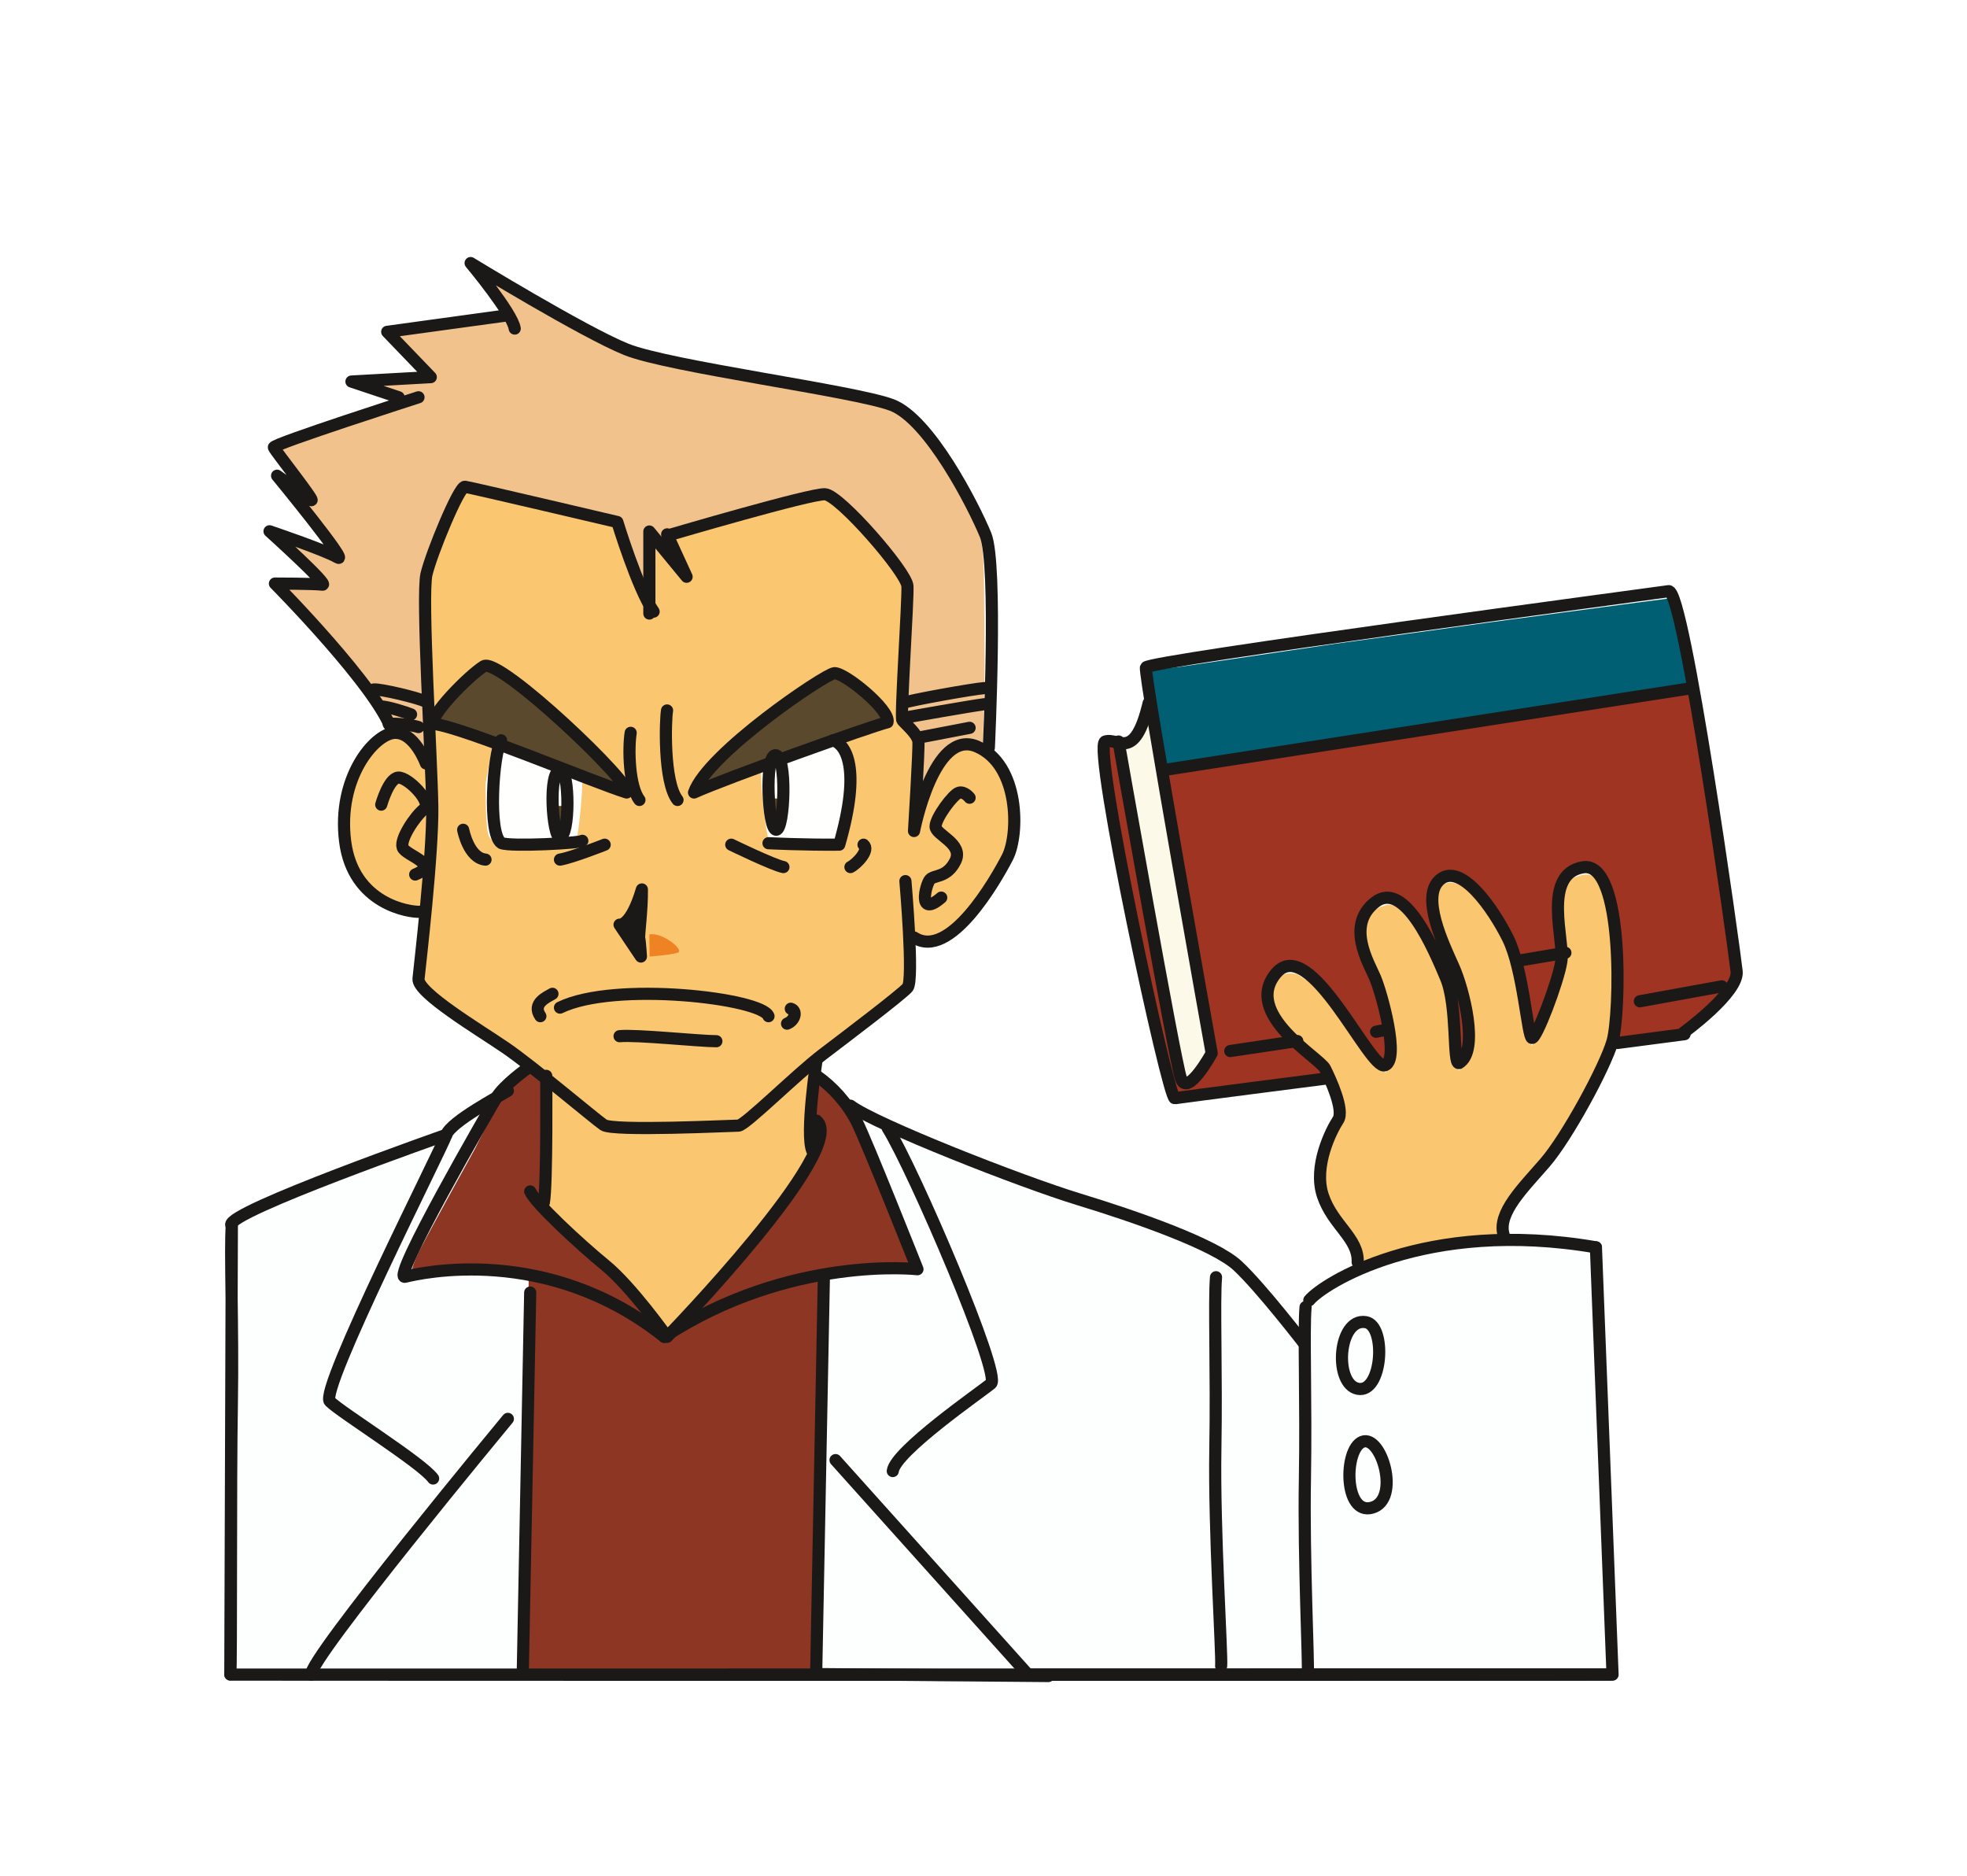 <?xml version="1.0" encoding="UTF-8"?>
<svg width="86px" height="82px" viewBox="0 0 86 82" version="1.1" xmlns="http://www.w3.org/2000/svg" xmlns:xlink="http://www.w3.org/1999/xlink">
    <title>Layer1000</title>
    <defs>
        <filter x="-17.9%" y="-19.5%" width="136.0%" height="138.5%" filterUnits="objectBoundingBox" id="filter-1">
            <feOffset dx="0" dy="2" in="SourceAlpha" result="shadowOffsetOuter1"></feOffset>
            <feGaussianBlur stdDeviation="2" in="shadowOffsetOuter1" result="shadowBlurOuter1"></feGaussianBlur>
            <feColorMatrix values="0 0 0 0 0   0 0 0 0 0   0 0 0 0 0  0 0 0 0.5 0" type="matrix" in="shadowBlurOuter1" result="shadowMatrixOuter1"></feColorMatrix>
            <feMerge>
                <feMergeNode in="shadowMatrixOuter1"></feMergeNode>
                <feMergeNode in="SourceGraphic"></feMergeNode>
            </feMerge>
        </filter>
    </defs>
    <g id="PokeGoals" stroke="none" stroke-width="1" fill="none" fill-rule="evenodd">
        <g id="Start-1" transform="translate(-19, -468)">
            <g id="USP-group" transform="translate(28.07, 246)">
                <g id="professor_oak" transform="translate(0, 231.5)" filter="url(#filter-1)">
                    <g id="Layer1000">
                        <path d="M13.993,10.403 L16.031,10.819 L17.892,11.315 L18.486,12.994 L19.48,15.186 L19.512,13.618 L19.512,12.339 L19.528,11.571 L20.956,13.442 L20.218,11.619 L24.422,10.419 C24.422,10.419 26.796,9.731 27.021,9.843 C27.245,9.955 28.609,11.187 29.042,11.715 C29.475,12.243 30.55,13.41 30.566,13.938 C30.582,14.466 30.326,19.745 30.326,19.745 C30.326,19.745 31.032,20.289 31.064,20.801 C31.096,21.313 30.919,24.16 30.919,24.16 C30.919,24.16 31.786,20.913 33.069,20.849 C34.353,20.785 35.139,22.321 35.235,23.249 C35.331,24.176 35.267,25.312 34.93,25.936 C34.593,26.56 33.005,28.703 33.005,28.703 C33.005,28.703 32.042,29.487 31.625,29.503 C31.208,29.519 30.807,29.263 30.807,29.263 C30.807,29.263 31.112,31.423 30.534,31.791 C29.957,32.159 26.78,34.654 26.78,34.654 L26.603,36.366 L26.507,37.63 L26.684,38.701 L24.967,41.341 L22.192,44.684 L20.138,46.94 C20.138,46.94 18.582,44.732 17.972,44.188 C17.363,43.644 16.512,42.973 16.047,42.509 C15.582,42.045 14.555,41.005 14.555,41.005 C14.555,41.005 14.683,39.373 14.667,38.653 C14.651,37.934 14.667,35.502 14.667,35.502 C14.667,35.502 13.351,34.382 12.565,33.918 C11.779,33.454 9.645,31.999 9.453,31.759 C9.26,31.519 9.068,31.407 9.116,31.007 C9.164,30.607 9.421,28.239 9.421,28.239 C9.421,28.239 7.945,28.159 7.287,27.472 C6.629,26.784 5.939,26.112 5.971,24.304 C5.971,24.304 6.164,21.937 7.11,21.073 C8.057,20.209 8.474,20.177 9.02,20.769 C9.565,21.361 9.629,21.777 9.629,21.777 L9.469,17.506 C9.469,17.506 9.292,13.986 9.437,13.586 C9.581,13.186 10.736,9.859 11.121,9.779 L13.993,10.403 Z" id="path2" fill="#FAC670"></path>
                        <path d="M56.643,42.765 C56.643,42.765 56.532,41.986 56.975,41.397 C57.419,40.808 58.259,39.901 58.513,39.567 C58.766,39.233 59.986,37.34 59.986,37.34 L61.112,35.144 L61.476,34.062 L61.651,31.517 L61.492,29.225 L61.064,27.412 C61.064,27.412 60.779,26.616 60.145,26.743 C59.511,26.871 58.972,27.269 59.02,28.319 C59.067,29.369 59.273,30.61 59.131,31.071 C58.988,31.532 58.005,34.508 57.879,34.174 C57.752,33.839 57.324,31.039 57.055,30.387 C56.785,29.735 55.2,26.505 54.027,27.173 C52.855,27.841 54.329,30.769 54.551,31.326 C54.772,31.883 55.295,33.728 55.121,34.38 C54.947,35.033 54.756,35.399 54.677,35.255 C54.598,35.112 54.487,32.583 54.249,31.914 C54.012,31.246 52.696,27.73 51.492,28.08 C50.287,28.43 50.224,29.703 50.588,30.482 C50.953,31.262 51.381,32.583 51.381,32.583 L51.745,34.38 L51.745,34.969 L51.523,35.383 L51.175,35.208 L49.638,33.092 L48.449,31.612 L47.641,31.087 C47.641,31.087 46.959,30.896 46.626,31.421 C46.293,31.946 46.246,32.758 46.547,33.171 C46.848,33.585 47.736,34.508 47.736,34.508 L48.909,35.478 L49.352,36.751 L49.527,37.642 C49.527,37.642 48.782,38.724 48.703,39.504 C48.623,40.283 48.671,41.381 49.273,42.065 C49.875,42.749 50.161,43.179 50.192,43.417 C50.224,43.656 50.272,44.006 50.272,44.006 C50.272,44.006 51.809,43.29 53.489,43.067 C55.169,42.845 55.723,42.765 56.643,42.765 Z" id="path4" fill="#FAC670"></path>
                        <path d="M33.9,21.29 C33.9,21.29 33.385,20.924 32.906,21.004 C32.426,21.085 31.791,21.663 31.515,22.35 C31.24,23.037 30.712,24.448 30.712,24.448 L30.904,20.88 L30.628,20.337 L30.173,19.895 L30.281,16.949 L30.437,13.924 L30.197,13.43 L28.818,11.706 L27.596,10.452 L26.881,9.946 L25.906,10.151 L22.179,11.091 L20.141,11.742 L20.645,13.237 L19.41,11.645 L19.362,15.202 C19.362,15.202 18.919,14.49 18.691,13.948 C18.463,13.405 17.788,11.424 17.788,11.424 L12.195,10.09 L11.044,9.881 L10.733,10.367 L9.941,12.067 L9.342,13.803 L9.474,19.529 L9.594,21.784 C9.594,21.784 9.019,20.843 8.767,20.699 C8.515,20.554 8.012,20.506 8.012,20.506 C8.012,20.506 7.437,19.228 6.885,18.565 C6.334,17.902 4.428,15.599 4.428,15.599 L2.834,13.912 L4.932,13.936 L2.714,11.682 L5.651,12.742 L3.122,9.343 L4.296,10.042 L2.774,7.848 L8.311,5.907 L6.526,5.196 L9.714,4.991 L7.928,2.99 L13.046,2.291 L12.614,1.519 L11.56,0 L15.215,2.122 C15.215,2.122 17.6,3.496 18.104,3.653 C18.607,3.809 23.701,4.87 23.701,4.87 L27.548,5.558 L29.55,6.04 C29.55,6.04 30.269,6.365 30.784,6.968 C31.3,7.571 32.642,9.451 33.133,10.524 C33.625,11.597 33.865,11.73 33.924,13.032 C33.984,14.334 33.972,18.336 33.972,18.336 L33.9,21.29 Z" id="path6" fill="#F2C28D"></path>
                        <path d="M26.678,35.572 C26.678,35.572 27.694,36.131 28.186,37.137 C28.678,38.143 30.17,41.785 30.17,41.785 L31.043,44.052 C31.043,44.052 29.487,43.972 28.424,44.1 C27.361,44.228 26.916,44.324 26.916,44.324 L26.773,48.572 L26.678,61.69 L13.886,61.627 L14.045,44.276 C14.045,44.276 12.664,43.989 11.664,44.036 C10.664,44.084 9.284,44.308 9.284,44.308 L8.903,44.356 C8.903,44.356 8.855,43.989 9.252,43.206 C9.649,42.423 11.696,38.718 11.696,38.718 C11.696,38.718 12.855,36.339 13.236,36.035 C13.616,35.732 14.22,35.205 14.22,35.205 L14.775,35.62 L14.743,39.708 L14.664,41.114 L16.267,42.743 L18.06,44.356 L19.505,46.081 L20.187,47.039 L22.314,44.675 L23.79,42.934 L26.075,39.788 L26.647,38.686 L26.504,38.048 L26.678,35.572 Z" id="path8" fill="#8C3623"></path>
                        <path d="M28.163,36.835 L29.904,37.7 L32.52,38.829 L35.641,40.043 L39.11,41.196 L42.003,42.265 L44.416,43.371 C44.416,43.371 45.208,43.959 45.784,44.644 C46.36,45.329 47.957,47.323 47.957,47.323 C47.957,47.323 48.041,45.281 48.101,45.233 C48.161,45.185 49.169,44.2 50.778,43.659 C52.386,43.118 54.547,42.578 56.215,42.602 C57.884,42.626 59.324,42.698 59.9,42.794 C60.476,42.89 60.717,42.926 60.717,42.926 L61.209,48.26 L61.433,61.829 C49.58,61.799 41.823,61.781 38.16,61.777 C37.851,61.777 37.174,61.784 36.882,61.768 C31.395,61.477 27.973,61.449 26.614,61.683 L26.915,45.545 L26.935,44.24 C26.935,44.24 28.343,43.995 29.147,43.983 C29.952,43.971 31.096,43.967 31.096,43.967 L29.735,40.475 L28.751,38.072 L28.163,36.835 Z" id="path10" fill="#FDFEFE"></path>
                        <path d="M13.569,61.69 L13.665,50.785 L13.785,44.205 C13.785,44.205 12.538,44.025 11.819,44.036 C11.1,44.049 9.889,44.121 9.541,44.205 C9.194,44.289 8.61,44.337 8.61,44.337 C8.61,44.337 9.014,43.004 9.314,42.511 C9.613,42.019 11.699,38.14 11.699,38.14 L12.79,36.183 C12.79,36.183 10.512,37.528 10.285,37.864 C10.057,38.2 9.781,38.188 9.577,38.284 C9.373,38.38 5.429,39.809 5.429,39.809 L1,41.706 L1,61.627 L13.569,61.69 Z" id="path12" fill="#FDFEFE"></path>
                        <path d="M64.531,33.746 L66.366,32.165 C66.366,32.165 66.905,31.538 66.857,31.043 C66.809,30.549 65.802,23.78 65.802,23.78 L64.939,18.58 L55.598,20.04 L48.656,21.054 L41.665,22.103 L43.08,30.09 L43.92,34.59 C43.92,34.59 42.876,36.388 42.649,35.93 C42.421,35.471 41.138,28.425 41.138,28.425 L39.999,22.067 L39.867,20.921 C39.867,20.921 39.195,20.631 39.183,20.921 C39.171,21.21 39.471,23.829 39.531,24.058 C39.591,24.287 40.958,31.224 40.958,31.224 L42.277,36.509 L47.984,35.749 L49.016,35.616 C49.016,35.616 49.135,35.544 48.836,35.266 C48.536,34.989 46.678,33.263 46.606,32.962 C46.534,32.66 46.306,31.623 46.761,31.236 C47.217,30.85 47.78,30.766 48.272,31.261 C48.764,31.755 49.867,33.131 50.179,33.625 C50.49,34.12 51.054,34.88 51.21,35.025 C51.366,35.17 51.681,35.387 51.785,35.133 C51.889,34.88 51.857,33.746 51.689,33.082 C51.522,32.419 51.198,31.454 51.066,31.164 C50.934,30.875 50.407,29.427 50.574,28.992 C50.742,28.558 51.258,27.726 51.773,27.882 C52.289,28.039 52.793,28.474 53.212,29.197 C53.632,29.921 54.423,31.586 54.483,31.948 C54.543,32.31 54.639,33.408 54.651,33.879 C54.663,34.349 54.743,35.17 54.847,35.17 C54.951,35.17 55.263,34.808 55.299,34.361 C55.335,33.915 55.143,32.226 54.903,31.599 C54.663,30.971 53.932,29.246 53.86,28.811 C53.788,28.377 53.668,27.376 53.908,27.183 C54.147,26.99 54.795,26.724 55.251,27.195 C55.706,27.665 56.354,28.413 56.642,28.944 C56.929,29.475 57.277,30.271 57.397,30.73 C57.517,31.188 57.852,33.01 57.852,33.01 L58.076,34.076 L58.452,33.444 C58.452,33.444 59.399,31.08 59.399,30.766 C59.399,30.452 59.159,28.256 59.231,27.991 C59.303,27.726 59.435,26.664 60.167,26.567 C60.898,26.471 61.318,26.905 61.534,28.1 C61.749,29.294 61.881,30.971 61.845,31.9 C61.809,32.829 61.665,34.072 61.665,34.072 L64.531,33.746 Z" id="path30" fill="#9E3421"></path>
                        <path d="M64.907,18.697 C64.907,18.697 64.24,14.633 63.859,14.669 C63.478,14.705 56.182,15.691 56.182,15.691 L49.327,16.641 L42.435,17.663 C42.435,17.663 41.09,17.758 41.138,17.996 C41.186,18.233 41.805,22.166 41.805,22.166 L45.482,21.596 L52.29,20.586 L59.753,19.469 L64.907,18.697 Z" id="path32" fill="#005F72"></path>
                        <path d="M41.249,19.232 C41.249,19.232 40.952,20.245 40.827,20.436 C40.703,20.626 40.281,20.984 40.281,20.984 L39.834,21.008 L40.318,23.677 L41.523,30.028 L42.54,35.188 C42.54,35.188 42.677,36.01 42.95,35.831 C43.223,35.653 44.067,34.521 44.067,34.521 L42.813,27.788 L41.56,20.936 L41.249,19.232 Z" id="path34" fill="#FCF9E8"></path>
                        <path d="M9.878,20.123 C9.878,20.123 10.217,19.359 10.628,18.952 C11.039,18.546 12.007,17.51 12.237,17.609 C12.467,17.708 13.532,18.41 13.75,18.583 C13.968,18.755 15.892,20.382 16.194,20.702 C16.497,21.023 18.627,23.216 18.312,23.142 C17.997,23.068 13.653,21.417 13.653,21.417 L9.878,20.123 Z" id="path36" fill="#5B492D"></path>
                        <path d="M21.299,23.144 L25.867,21.463 L29.74,20.103 C29.74,20.103 29.645,19.65 29.202,19.209 C28.76,18.768 27.636,17.79 27.349,17.945 C27.062,18.1 25.101,19.376 25.101,19.376 C25.101,19.376 23.033,21.021 22.746,21.308 C22.459,21.594 21.072,23.156 21.299,23.144 Z" id="path38" fill="#5B492D"></path>
                        <path d="M28.111,22.348 C28.076,23.565 27.634,25.426 27.634,25.426 C27.634,25.426 24.759,25.356 24.596,25.332 C24.433,25.309 24.084,22.114 24.247,21.997 C24.41,21.88 27.378,20.862 27.378,20.862 C27.378,20.862 28.146,21.131 28.111,22.348 Z" id="path40" fill="#FFFFFE"></path>
                        <path d="M12.157,22.762 C12.157,22.762 12.145,24.809 12.312,25.068 C12.479,25.327 12.681,25.426 12.955,25.426 C13.228,25.426 16.037,25.352 16.12,25.265 C16.203,25.179 16.501,22.429 16.346,22.342 C16.192,22.256 12.502,20.862 12.502,20.862 L12.157,22.762 Z" id="path42" fill="#FFFFFE"></path>
                        <path d="M15.738,23.514 C15.726,24.074 15.573,25.112 15.384,25.1 C15.195,25.088 15.1,24.122 15.089,23.657 C15.077,23.192 15.183,22.178 15.419,22.166 C15.561,22.159 15.75,22.953 15.738,23.514 Z" id="path44" fill="#594525"></path>
                        <path d="M25.179,22.981 C25.145,23.796 25.008,24.799 24.861,24.773 C24.713,24.748 24.52,23.558 24.531,23.182 C24.542,22.806 24.679,21.54 24.804,21.515 C24.938,21.488 25.213,22.167 25.179,22.981 Z" id="path46" fill="#594525"></path>
                        <line x1="15.413" y1="22.166" x2="15.413" y2="23.47" id="path48" stroke="#FFFFFF" stroke-width="0.531" stroke-linecap="round" stroke-linejoin="round"></line>
                        <line x1="24.842" y1="21.84" x2="24.87" y2="23.144" id="path50" stroke="#FFFFFF" stroke-width="0.531" stroke-linecap="round" stroke-linejoin="round"></line>
                        <path d="M19.321,29.349 C19.881,29.233 20.884,30.045 20.56,30.148 C20.237,30.251 19.331,30.315 19.331,30.315 L19.321,29.349 Z" id="path54" fill="#EF8323"></path>
                        <path d="M21.274,23.144 C21.876,21.427 26.977,17.977 27.405,17.929 C27.832,17.882 29.876,19.536 29.733,20.072 C29.02,20.245 22.621,22.53 21.274,23.144 Z" id="path56" stroke="#1B1918" stroke-width="0.531" stroke-linecap="round" stroke-linejoin="round"></path>
                        <path d="M27.353,20.862 C27.892,21.035 28.606,22.026 27.623,25.424 C26.085,25.439 24.53,25.361 24.53,25.361" id="path58" stroke="#1B1918" stroke-width="0.531" stroke-linecap="round" stroke-linejoin="round"></path>
                        <path d="M24.818,21.515 C25.358,21.456 25.229,24.774 24.867,24.774 C24.506,24.774 24.358,21.565 24.818,21.515 Z" id="path60" stroke="#1B1918" stroke-width="0.531" stroke-linecap="round" stroke-linejoin="round"></path>
                        <path d="M28.685,25.426 C28.972,25.65 28.399,26.259 28.112,26.404" id="path62" stroke="#1B1918" stroke-width="0.531" stroke-linecap="round" stroke-linejoin="round"></path>
                        <path d="M22.902,25.426 C22.902,25.426 24.729,26.316 25.182,26.404" id="path64" stroke="#1B1918" stroke-width="0.531" stroke-linecap="round" stroke-linejoin="round"></path>
                        <path d="M20.095,19.558 C20.022,19.937 19.931,22.681 20.552,23.47" id="path66" stroke="#1B1918" stroke-width="0.531" stroke-linecap="round" stroke-linejoin="round"></path>
                        <path d="M18.504,20.536 C18.394,21.245 18.431,22.877 18.887,23.47" id="path68" stroke="#1B1918" stroke-width="0.531" stroke-linecap="round" stroke-linejoin="round"></path>
                        <path d="M18.327,23.144 C18.696,22.867 12.758,17.2 12.08,17.625 C11.402,18.051 9.658,19.836 9.901,20.147 C11.192,20.295 16.939,22.718 18.327,23.144 Z" id="path70" stroke="#1B1918" stroke-width="0.531" stroke-linecap="round" stroke-linejoin="round"></path>
                        <path d="M12.838,20.862 C12.494,21.442 12.243,24.974 12.854,25.355 C13.26,25.521 16.328,25.355 16.39,25.256" id="path72" stroke="#1B1918" stroke-width="0.531" stroke-linecap="round" stroke-linejoin="round"></path>
                        <path d="M15.438,22.166 C15.837,22.166 15.853,25.077 15.405,25.1 C15.089,25.116 14.873,22.166 15.438,22.166 Z" id="path74" stroke="#1B1918" stroke-width="0.531" stroke-linecap="round" stroke-linejoin="round"></path>
                        <path d="M11.18,24.774 C11.18,24.774 11.414,26.012 12.157,26.078" id="path76" stroke="#1B1918" stroke-width="0.531" stroke-linecap="round" stroke-linejoin="round"></path>
                        <path d="M17.367,25.426 C17.367,25.426 15.95,25.987 15.413,26.078" id="path78" stroke="#1B1918" stroke-width="0.531" stroke-linecap="round" stroke-linejoin="round"></path>
                        <path d="M18.994,27.382 C19.005,28.313 18.846,29.395 18.878,29.522 C18.91,29.648 18.952,30.315 18.952,30.315 L18.018,28.923 C18.018,28.923 18.506,29.027 18.994,27.382 Z" id="path80" stroke="#1B1918" stroke-width="0.531" fill="#1B1918" stroke-linejoin="round"></path>
                        <path d="M15.084,31.945 C14.847,32.085 14.172,32.364 14.555,32.923" id="path82" stroke="#1B1918" stroke-width="0.531" stroke-linecap="round" stroke-linejoin="round"></path>
                        <path d="M25.505,32.597 C25.797,32.681 25.688,33.115 25.341,33.249" id="path84" stroke="#1B1918" stroke-width="0.531" stroke-linecap="round" stroke-linejoin="round"></path>
                        <path d="M15.413,32.548 C17.808,31.375 24.259,32.141 24.53,32.923" id="path86" stroke="#1B1918" stroke-width="0.531" stroke-linecap="round" stroke-linejoin="round"></path>
                        <path d="M18.018,33.797 C18.751,33.724 21.502,34.017 22.251,34.017" id="path88" stroke="#1B1918" stroke-width="0.531" stroke-linecap="round" stroke-linejoin="round"></path>
                        <path d="M30.516,27.018 C30.516,27.018 30.896,31.351 30.611,31.673 C30.325,31.993 28.041,33.727 26.899,34.594 C25.757,35.46 23.504,37.707 23.219,37.707 C22.933,37.707 17.73,37.964 17.318,37.675 C16.905,37.386 14.209,35.107 13.035,34.305 C11.861,33.502 9.164,31.897 9.228,31.287 C9.291,30.677 9.862,25.798 9.83,23.743 C9.799,21.689 9.354,14.53 9.577,13.599 C9.799,12.668 11.004,9.747 11.258,9.779 C11.512,9.811 17.921,11.32 17.921,11.32 C17.921,11.32 18.809,14.241 19.507,15.237" id="path90" stroke="#1B1918" stroke-width="0.531" stroke-linecap="round" stroke-linejoin="round"></path>
                        <polyline id="path92" stroke="#1B1918" stroke-width="0.531" stroke-linecap="round" stroke-linejoin="round" points="19.321 15.321 19.321 11.735 20.949 13.713 20.099 11.859"></polyline>
                        <path d="M20.297,11.858 C20.297,11.858 26.361,10.074 26.999,10.106 C27.637,10.137 30.573,13.515 30.605,14.121 C30.637,14.726 30.286,19.857 30.382,19.984 C30.477,20.112 31.052,20.59 31.084,20.908 C31.116,21.227 30.892,24.828 30.892,24.828 C30.892,24.828 31.754,20.335 33.637,21.132 C35.52,21.928 35.488,24.987 34.977,25.975 C34.467,26.963 32.456,30.5 30.892,29.481" id="path94" stroke="#1B1918" stroke-width="0.531" stroke-linecap="round" stroke-linejoin="round"></path>
                        <path d="M9.552,21.873 C9.552,21.873 9.047,20.475 8.164,20.538 C7.281,20.602 5.672,22.509 6.019,25.274 C6.366,28.04 8.858,28.389 9.3,28.358" id="path96" stroke="#1B1918" stroke-width="0.531" stroke-linecap="round" stroke-linejoin="round"></path>
                        <path d="M7.598,23.675 C7.598,23.675 7.921,22.526 8.341,22.493 C8.76,22.46 9.858,23.577 9.471,23.872 C9.083,24.168 8.406,25.186 8.535,25.547 C8.664,25.908 10.213,26.27 9.083,26.73" id="path98" stroke="#1B1918" stroke-width="0.531" stroke-linecap="round" stroke-linejoin="round"></path>
                        <path d="M33.322,23.373 C33.322,23.373 33.105,23.09 32.857,23.153 C32.609,23.216 31.834,24.252 31.834,24.63 C31.834,25.006 33.074,25.383 32.702,26.137 C32.33,26.891 31.772,26.734 31.586,26.954 C31.401,27.174 31.029,28.65 32.082,27.74" id="path100" stroke="#1B1918" stroke-width="0.531" stroke-linecap="round" stroke-linejoin="round"></path>
                        <path d="M34.163,21.188 C34.163,21.188 34.549,13.171 34.019,11.882 C33.488,10.594 31.56,6.824 29.921,6.204 C28.282,5.583 20.183,4.533 18.303,3.77 C16.423,3.006 11.506,0 11.506,0 C11.506,0 13.338,2.195 13.434,2.863" id="path102" stroke="#1B1918" stroke-width="0.531" stroke-linecap="round" stroke-linejoin="round"></path>
                        <polyline id="path104" stroke="#1B1918" stroke-width="0.531" stroke-linecap="round" stroke-linejoin="round" points="13.134 2.282 7.859 3.006 9.764 4.986 6.296 5.179 8.36 5.867"></polyline>
                        <path d="M9.227,5.867 C9.227,5.867 2.856,7.915 2.903,8.058 C2.95,8.201 4.885,10.63 4.507,10.344 C4.13,10.059 3.045,9.296 3.045,9.296 C3.045,9.296 6.254,13.202 5.687,12.868 C5.121,12.535 2.714,11.725 2.714,11.725 C2.714,11.725 5.357,14.107 5.027,14.059 C4.696,14.011 2.95,14.011 2.95,14.011 C2.95,14.011 7.575,18.679 8.094,20.536" id="path106" stroke="#1B1918" stroke-width="0.531" stroke-linecap="round" stroke-linejoin="round"></path>
                        <path d="M7.273,18.64 C7.571,18.612 9.243,19.01 9.552,19.174" id="path108" stroke="#1B1918" stroke-width="0.531" stroke-linecap="round" stroke-linejoin="round"></path>
                        <path d="M7.598,19.387 C7.848,19.374 8.749,19.661 8.901,19.73" id="path110" stroke="#1B1918" stroke-width="0.531" stroke-linecap="round" stroke-linejoin="round"></path>
                        <path d="M7.924,20.147 C8.12,20.106 8.953,20.188 9.227,20.284" id="path112" stroke="#1B1918" stroke-width="0.531" stroke-linecap="round" stroke-linejoin="round"></path>
                        <path d="M30.392,19.232 C30.752,19.104 33.473,18.615 33.973,18.58" id="path114" stroke="#1B1918" stroke-width="0.531" stroke-linecap="round" stroke-linejoin="round"></path>
                        <path d="M30.717,19.832 C30.717,19.832 33.337,19.366 33.973,19.284" id="path116" stroke="#1B1918" stroke-width="0.531" stroke-linecap="round" stroke-linejoin="round"></path>
                        <line x1="31.043" y1="20.755" x2="33.322" y2="20.317" id="path118" stroke="#1B1918" stroke-width="0.531" stroke-linecap="round" stroke-linejoin="round"></line>
                        <path d="M14.812,35.531 C14.812,35.531 14.853,40.334 14.707,41.072" id="path120" stroke="#1B1918" stroke-width="0.531" stroke-linecap="round" stroke-linejoin="round"></path>
                        <path d="M26.625,34.879 C26.625,34.879 26.146,38.048 26.438,38.791" id="path122" stroke="#1B1918" stroke-width="0.531" stroke-linecap="round" stroke-linejoin="round"></path>
                        <path d="M14.111,40.585 C14.336,41.091 16.234,42.861 17.393,43.81 C18.551,44.758 20.096,46.94 20.096,46.94 C20.096,46.94 28.107,38.688 26.627,37.487" id="path124" stroke="#1B1918" stroke-width="0.531" stroke-linecap="round" stroke-linejoin="round"></path>
                        <path d="M26.64,35.531 C27.32,36.007 27.967,36.707 28.388,37.533 C28.809,38.359 31.043,43.984 31.043,43.984 C31.043,43.984 25.475,43.349 19.972,46.94" id="path126" stroke="#1B1918" stroke-width="0.531" stroke-linecap="round" stroke-linejoin="round"></path>
                        <path d="M13.986,35.205 C13.986,35.205 12.961,35.932 12.641,36.47 C12.321,37.008 8,44.473 8.64,44.314 C9.28,44.156 14.85,42.86 19.972,46.94" id="path128" stroke="#1B1918" stroke-width="0.531" stroke-linecap="round" stroke-linejoin="round"></path>
                        <path d="M28.112,36.835 C29.198,37.657 35.591,40.166 38.081,40.924 C40.572,41.683 44.02,42.884 45.041,43.832 C46.063,44.781 47.975,47.266 47.975,47.266" id="path130" stroke="#1B1918" stroke-width="0.531" stroke-linecap="round" stroke-linejoin="round"></path>
                        <path d="M48.175,45.34 C48.75,44.634 53.226,41.742 60.706,43.027" id="path132" stroke="#1B1918" stroke-width="0.531" stroke-linecap="round" stroke-linejoin="round"></path>
                        <path d="M36.767,61.768 L26.614,61.683 L26.951,44.332" id="path136" stroke="#1B1918" stroke-width="0.531" stroke-linecap="round" stroke-linejoin="round"></path>
                        <path d="M29.74,37.813 C30.87,39.621 34.73,48.606 34.259,48.987 C33.789,49.368 30.058,51.95 29.964,52.807" id="path142" stroke="#1B1918" stroke-width="0.531" stroke-linecap="round" stroke-linejoin="round"></path>
                        <path d="M44.096,44.334 C44.005,45.34 44.124,48.56 44.067,51.832 C44.005,55.401 44.369,60.882 44.32,61.329" id="path142-copy" stroke="#1B1918" stroke-width="0.531" stroke-linecap="round" stroke-linejoin="round"></path>
                        <path d="M1.067,42.05 C0.976,43.056 1.124,46.56 1.067,49.832 C1.005,53.401 1.049,61.243 1,61.69 L1.067,42.05 Z" id="path142-copy-4" stroke="#1B1918" stroke-width="0.531" stroke-linecap="round" stroke-linejoin="round"></path>
                        <path d="M1,61.706 C2.645,61.713 62.645,61.723 61.361,61.7 L1,61.706 Z" id="path142-copy-3" stroke="#1B1918" stroke-width="0.531" stroke-linecap="round" stroke-linejoin="round"></path>
                        <path d="M48.011,45.639 C47.92,46.645 48.04,49.864 47.983,53.136 C47.92,56.705 48.157,61.26 48.107,61.707" id="path142-copy-2" stroke="#1B1918" stroke-width="0.531" stroke-linecap="round" stroke-linejoin="round"></path>
                        <path d="M27.461,52.329 C27.461,52.329 30.267,55.455 35.878,61.707 L44.559,61.707 L61.433,61.707 L60.706,43.028" id="path144" stroke="#1B1918" stroke-width="0.531" stroke-linecap="round" stroke-linejoin="round"></path>
                        <path d="M13.134,36.183 C12.846,36.376 10.635,37.531 10.443,38.109 C10.251,38.687 4.869,49.281 5.35,49.762 C5.83,50.244 9.386,52.459 9.866,53.133" id="path146" stroke="#1B1918" stroke-width="0.531" stroke-linecap="round" stroke-linejoin="round"></path>
                        <path d="M13.134,50.526 C13.134,50.526 4.347,61.129 4.54,61.707" id="path148" stroke="#1B1918" stroke-width="0.531" stroke-linecap="round" stroke-linejoin="round"></path>
                        <path d="M10.443,38.109 C10.443,38.109 0.847,41.472 1.04,42.05" id="path148-copy" stroke="#1B1918" stroke-width="0.531" stroke-linecap="round" stroke-linejoin="round"></path>
                        <line x1="13.785" y1="61.69" x2="14.111" y2="45.005" id="path154" stroke="#1B1918" stroke-width="0.531" stroke-linecap="round" stroke-linejoin="round"></line>
                        <path d="M50.643,46.298 C51.558,46.449 51.374,49.413 50.302,49.212 C49.231,49.011 49.426,46.097 50.643,46.298 Z" id="path204" stroke="#1B1918" stroke-width="0.531" stroke-linecap="round" stroke-linejoin="round"></path>
                        <path d="M50.494,51.529 C51.323,51.205 52.173,54.04 50.926,54.406 C49.679,54.771 49.679,51.849 50.494,51.529 Z" id="path206" stroke="#1B1918" stroke-width="0.531" stroke-linecap="round" stroke-linejoin="round"></path>
                        <path d="M56.671,42.484 C56.385,41.528 57.528,40.428 58.48,39.327 C59.433,38.227 61.099,35.166 61.433,34.018 C61.766,32.87 61.956,26.126 60.147,26.413 C58.337,26.699 59.337,29.617 59.194,30.526 C59.052,31.435 58.099,33.922 57.909,33.875 C57.718,33.827 57.528,30.861 56.861,29.522 C56.194,28.182 54.814,26.221 53.909,26.939 C53.004,27.656 54.052,29.809 54.48,30.765 C54.909,31.722 55.623,34.448 54.718,34.975 C54.433,35.022 54.671,32.487 54.147,31.244 C53.623,30 52.337,26.939 51.052,27.943 C49.766,28.948 50.766,30.574 51.052,31.244 C51.337,31.913 52.147,34.831 51.48,35.07 C50.814,35.31 48.195,29.283 46.718,31.052 C45.242,32.822 48.623,34.736 48.861,35.214 C49.099,35.692 49.718,37.031 49.433,37.462 C49.147,37.893 48.337,39.471 48.766,40.763 C49.195,42.054 50.337,42.628 50.29,43.68" id="path208" stroke="#1B1918" stroke-width="0.531" stroke-linecap="round" stroke-linejoin="round"></path>
                        <line x1="61.651" y1="34.093" x2="64.581" y2="33.709" id="path210" stroke="#1B1918" stroke-width="0.531" stroke-linecap="round" stroke-linejoin="round"></line>
                        <path d="M64.558,33.624 C64.558,33.624 66.953,31.884 66.858,30.966 C66.762,30.048 64.558,14.247 63.887,14.343 C63.216,14.44 41.128,17.387 41.032,17.678 C40.936,17.967 43.907,34.542 43.907,34.542 C43.907,34.542 42.853,36.475 42.565,35.653 C42.278,34.832 39.834,20.915 39.834,20.915" id="path212" stroke="#1B1918" stroke-width="0.531" stroke-linecap="round" stroke-linejoin="round"></path>
                        <path d="M41.151,19.232 C40.533,21.831 39.82,20.724 39.249,20.917 C38.678,21.109 42.007,36.557 42.293,36.509 C42.578,36.461 48.952,35.642 48.952,35.642" id="path214" stroke="#1B1918" stroke-width="0.531" stroke-linecap="round" stroke-linejoin="round"></path>
                        <line x1="44.719" y1="34.446" x2="47.649" y2="34.008" id="path216" stroke="#1B1918" stroke-width="0.531" stroke-linecap="round" stroke-linejoin="round"></line>
                        <line x1="51.094" y1="33.603" x2="51.368" y2="33.548" id="path218" stroke="#1B1918" stroke-width="0.531" stroke-linecap="round" stroke-linejoin="round"></line>
                        <line x1="62.627" y1="32.271" x2="66.209" y2="31.619" id="path220" stroke="#1B1918" stroke-width="0.531" stroke-linecap="round" stroke-linejoin="round"></line>
                        <line x1="59.371" y1="30.151" x2="57.418" y2="30.48" id="path222" stroke="#1B1918" stroke-width="0.531" stroke-linecap="round" stroke-linejoin="round"></line>
                        <line x1="41.788" y1="22.166" x2="64.907" y2="18.58" id="path224" stroke="#1B1918" stroke-width="0.531" stroke-linecap="round" stroke-linejoin="round"></line>
                    </g>
                </g>
            </g>
        </g>
    </g>
</svg>